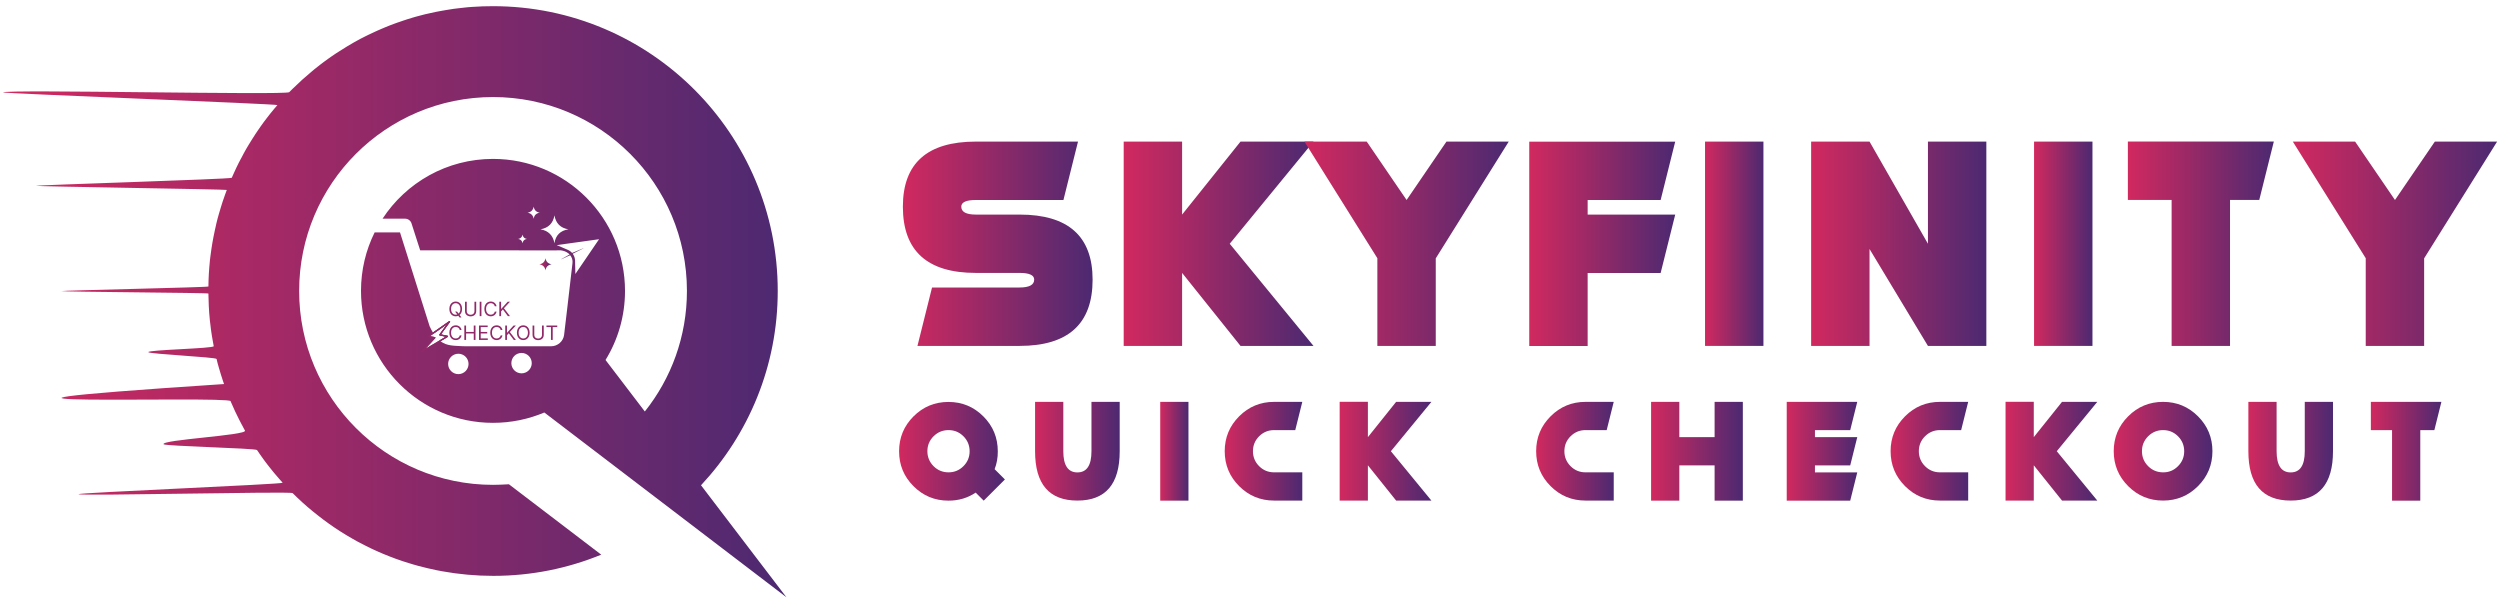 <svg width="348" height="84" viewBox="0 0 348 84" fill="none" xmlns="http://www.w3.org/2000/svg">
<path d="M135.84 37.99C129.07 37.99 125.68 34.92 125.68 28.77C125.68 22.73 129.07 19.71 135.84 19.71H150.06L148.03 27.84H135.84C134.49 27.84 133.81 28.15 133.81 28.77C133.81 29.5 134.49 29.87 135.84 29.87H141.93C148.7 29.87 152.09 32.89 152.09 38.93C152.09 45.08 148.7 48.15 141.93 48.15H127.71L129.74 40.02H141.93C143.28 40.02 143.96 39.65 143.96 38.92C143.96 38.3 143.28 37.99 141.93 37.99H135.84Z" fill="url(#paint0_linear_349_581)"/>
<path d="M164.548 29.87L172.678 19.71H182.838L171.178 33.93L182.838 48.15H172.678L164.548 37.99V48.15H156.418V19.71H164.548V29.87Z" fill="url(#paint1_linear_349_581)"/>
<path d="M191.738 35.96L181.578 19.71H190.248L195.798 27.84L201.348 19.71H210.018L199.858 35.96V48.15H191.728V35.96H191.738Z" fill="url(#paint2_linear_349_581)"/>
<path d="M233.191 19.71L231.161 27.84H221.001V29.87H233.191L231.161 38H221.001V48.16H212.871V19.72H233.191V19.71Z" fill="url(#paint3_linear_349_581)"/>
<path d="M245.47 19.71V48.15H237.34V19.71H245.47Z" fill="url(#paint4_linear_349_581)"/>
<path d="M268.369 48.15L260.239 34.66V48.15H252.109V19.71H260.239L268.369 33.93V19.71H276.499V48.15H268.369Z" fill="url(#paint5_linear_349_581)"/>
<path d="M291.271 19.71V48.15H283.141V19.71H291.271Z" fill="url(#paint6_linear_349_581)"/>
<path d="M310.419 27.83V48.15H302.289V27.83H296.199V19.7H316.519L314.489 27.83H310.419Z" fill="url(#paint7_linear_349_581)"/>
<path d="M329.32 35.96L319.16 19.71H327.83L333.38 27.84L338.93 19.71H347.6L337.44 35.96V48.15H329.31V35.96H329.32Z" fill="url(#paint8_linear_349_581)"/>
<path d="M138.452 65.31L139.882 66.74L136.932 69.69L135.812 68.57C134.702 69.32 133.442 69.69 132.022 69.69C130.122 69.69 128.502 69.02 127.162 67.68C125.822 66.34 125.152 64.72 125.152 62.82C125.152 60.92 125.822 59.3 127.162 57.96C128.502 56.62 130.122 55.95 132.022 55.95C133.922 55.95 135.542 56.62 136.882 57.96C138.222 59.3 138.892 60.92 138.892 62.82C138.902 63.71 138.752 64.54 138.452 65.31ZM134.112 64.89C134.692 64.31 134.972 63.62 134.972 62.81C134.972 62 134.682 61.3 134.112 60.73C133.532 60.15 132.842 59.87 132.032 59.87C131.222 59.87 130.522 60.16 129.952 60.73C129.372 61.31 129.092 62 129.092 62.81C129.092 63.62 129.382 64.32 129.952 64.89C130.532 65.47 131.222 65.75 132.032 65.75C132.842 65.75 133.532 65.47 134.112 64.89Z" fill="url(#paint9_linear_349_581)"/>
<path d="M144.082 62.81V55.94H148.012V62.81C148.012 64.77 148.662 65.76 149.972 65.76C151.282 65.76 151.932 64.78 151.932 62.81V55.94H155.862V62.81C155.862 67.39 153.902 69.68 149.972 69.68C146.042 69.68 144.082 67.39 144.082 62.81Z" fill="url(#paint10_linear_349_581)"/>
<path d="M165.434 55.94V69.69H161.504V55.94H165.434Z" fill="url(#paint11_linear_349_581)"/>
<path d="M181.28 55.94L180.3 59.87H177.35C176.54 59.87 175.84 60.16 175.27 60.73C174.69 61.31 174.41 62 174.41 62.81C174.41 63.62 174.7 64.32 175.27 64.89C175.85 65.47 176.54 65.75 177.35 65.75H181.28V69.68H177.35C175.45 69.68 173.83 69.01 172.49 67.67C171.15 66.33 170.48 64.71 170.48 62.81C170.48 60.91 171.15 59.29 172.49 57.95C173.83 56.61 175.45 55.94 177.35 55.94H181.28Z" fill="url(#paint12_linear_349_581)"/>
<path d="M190.41 60.85L194.34 55.94H199.25L193.61 62.81L199.25 69.68H194.34L190.41 64.77V69.68H186.48V55.93H190.41V60.85Z" fill="url(#paint13_linear_349_581)"/>
<path d="M224.632 55.94L223.652 59.87H220.702C219.892 59.87 219.192 60.16 218.622 60.73C218.042 61.31 217.762 62 217.762 62.81C217.762 63.62 218.052 64.32 218.622 64.89C219.202 65.47 219.892 65.75 220.702 65.75H224.632V69.68H220.702C218.802 69.68 217.182 69.01 215.842 67.67C214.502 66.33 213.832 64.71 213.832 62.81C213.832 60.91 214.502 59.29 215.842 57.95C217.182 56.61 218.802 55.94 220.702 55.94H224.632Z" fill="url(#paint14_linear_349_581)"/>
<path d="M229.832 55.94H233.762V60.85H238.672V55.94H242.602V69.69H238.672V64.78H233.762V69.69H229.832V55.94Z" fill="url(#paint15_linear_349_581)"/>
<path d="M258.531 55.94L257.551 59.87H252.641V60.85H258.531L257.551 64.78H252.641V65.76H258.531L257.551 69.69H248.711V55.94H258.531Z" fill="url(#paint16_linear_349_581)"/>
<path d="M273.972 55.94L272.992 59.87H270.042C269.232 59.87 268.532 60.16 267.962 60.73C267.382 61.31 267.102 62 267.102 62.81C267.102 63.62 267.392 64.32 267.962 64.89C268.542 65.47 269.232 65.75 270.042 65.75H273.972V69.68H270.042C268.142 69.68 266.522 69.01 265.182 67.67C263.842 66.33 263.172 64.71 263.172 62.81C263.172 60.91 263.842 59.29 265.182 57.95C266.522 56.61 268.142 55.94 270.042 55.94H273.972Z" fill="url(#paint17_linear_349_581)"/>
<path d="M283.102 60.85L287.032 55.94H291.942L286.302 62.81L291.942 69.68H287.032L283.102 64.77V69.68H279.172V55.93H283.102V60.85Z" fill="url(#paint18_linear_349_581)"/>
<path d="M301.1 69.68C299.2 69.68 297.58 69.01 296.24 67.67C294.9 66.33 294.23 64.71 294.23 62.81C294.23 60.91 294.9 59.29 296.24 57.95C297.58 56.61 299.2 55.94 301.1 55.94C303 55.94 304.62 56.61 305.96 57.95C307.3 59.29 307.97 60.91 307.97 62.81C307.97 64.71 307.3 66.33 305.96 67.67C304.62 69.01 303 69.68 301.1 69.68ZM303.18 64.89C303.76 64.31 304.04 63.62 304.04 62.81C304.04 62 303.75 61.3 303.18 60.73C302.6 60.15 301.91 59.87 301.1 59.87C300.29 59.87 299.59 60.16 299.02 60.73C298.44 61.31 298.16 62 298.16 62.81C298.16 63.62 298.45 64.32 299.02 64.89C299.6 65.47 300.29 65.75 301.1 65.75C301.91 65.76 302.61 65.47 303.18 64.89Z" fill="url(#paint19_linear_349_581)"/>
<path d="M312.973 62.81V55.94H316.903V62.81C316.903 64.77 317.553 65.76 318.863 65.76C320.173 65.76 320.823 64.78 320.823 62.81V55.94H324.753V62.81C324.753 67.39 322.793 69.68 318.863 69.68C314.933 69.68 312.973 67.39 312.973 62.81Z" fill="url(#paint20_linear_349_581)"/>
<path d="M336.903 59.87V69.69H332.973V59.87H330.023V55.94H339.843L338.863 59.87H336.903Z" fill="url(#paint21_linear_349_581)"/>
<path d="M63.358 43.379H63.624L63.847 43.673L63.906 43.751L64.239 44.194H63.972L63.753 43.9L63.698 43.826L63.358 43.379ZM64.321 43.004C64.321 43.215 64.283 43.398 64.206 43.552C64.13 43.706 64.025 43.824 63.892 43.908C63.759 43.992 63.607 44.033 63.436 44.033C63.265 44.033 63.113 43.992 62.98 43.908C62.847 43.824 62.742 43.706 62.666 43.552C62.589 43.398 62.551 43.215 62.551 43.004C62.551 42.792 62.589 42.609 62.666 42.455C62.742 42.301 62.847 42.183 62.98 42.099C63.113 42.016 63.265 41.974 63.436 41.974C63.607 41.974 63.759 42.016 63.892 42.099C64.025 42.183 64.13 42.301 64.206 42.455C64.283 42.609 64.321 42.792 64.321 43.004ZM64.086 43.004C64.086 42.83 64.057 42.684 63.999 42.564C63.941 42.445 63.864 42.354 63.765 42.293C63.667 42.232 63.557 42.201 63.436 42.201C63.315 42.201 63.205 42.232 63.106 42.293C63.008 42.354 62.93 42.445 62.872 42.564C62.815 42.684 62.786 42.83 62.786 43.004C62.786 43.177 62.815 43.324 62.872 43.443C62.93 43.562 63.008 43.653 63.106 43.714C63.205 43.776 63.315 43.806 63.436 43.806C63.557 43.806 63.667 43.776 63.765 43.714C63.864 43.653 63.941 43.562 63.999 43.443C64.057 43.324 64.086 43.177 64.086 43.004ZM66.045 42.001H66.287V43.328C66.287 43.465 66.255 43.588 66.191 43.696C66.126 43.803 66.036 43.887 65.919 43.949C65.802 44.01 65.665 44.041 65.508 44.041C65.351 44.041 65.214 44.01 65.097 43.949C64.98 43.887 64.89 43.803 64.825 43.696C64.761 43.588 64.729 43.465 64.729 43.328V42.001H64.972V43.309C64.972 43.407 64.993 43.494 65.036 43.57C65.079 43.646 65.141 43.706 65.22 43.749C65.301 43.792 65.397 43.814 65.508 43.814C65.62 43.814 65.716 43.792 65.796 43.749C65.876 43.706 65.938 43.646 65.98 43.57C66.023 43.494 66.045 43.407 66.045 43.309V42.001ZM67.015 42.001V44.006H66.772V42.001H67.015ZM69.115 42.628H68.872C68.858 42.558 68.832 42.496 68.797 42.444C68.761 42.391 68.718 42.346 68.667 42.31C68.617 42.274 68.561 42.247 68.5 42.228C68.439 42.21 68.375 42.201 68.308 42.201C68.187 42.201 68.077 42.232 67.978 42.293C67.88 42.354 67.802 42.445 67.744 42.564C67.687 42.684 67.658 42.83 67.658 43.004C67.658 43.177 67.687 43.324 67.744 43.443C67.802 43.562 67.88 43.653 67.978 43.714C68.077 43.776 68.187 43.806 68.308 43.806C68.375 43.806 68.439 43.797 68.5 43.779C68.561 43.761 68.617 43.733 68.667 43.697C68.718 43.661 68.761 43.616 68.797 43.563C68.832 43.51 68.858 43.449 68.872 43.379H69.115C69.097 43.482 69.063 43.574 69.015 43.654C68.967 43.735 68.907 43.804 68.835 43.861C68.763 43.917 68.682 43.96 68.593 43.989C68.504 44.019 68.409 44.033 68.308 44.033C68.137 44.033 67.985 43.992 67.852 43.908C67.719 43.824 67.614 43.706 67.538 43.552C67.462 43.398 67.423 43.215 67.423 43.004C67.423 42.792 67.462 42.609 67.538 42.455C67.614 42.301 67.719 42.183 67.852 42.099C67.985 42.016 68.137 41.974 68.308 41.974C68.409 41.974 68.504 41.989 68.593 42.018C68.682 42.047 68.763 42.09 68.835 42.147C68.907 42.203 68.967 42.272 69.015 42.353C69.063 42.433 69.097 42.525 69.115 42.628ZM69.507 44.006V42.001H69.75V42.996H69.773L70.674 42.001H70.991L70.149 42.906L70.991 44.006H70.697L70 43.074L69.75 43.356V44.006H69.507Z" fill="#902968"/>
<path d="M64.243 45.938H64C63.986 45.868 63.96 45.807 63.925 45.754C63.889 45.701 63.846 45.657 63.795 45.621C63.745 45.584 63.689 45.557 63.628 45.538C63.566 45.52 63.503 45.511 63.436 45.511C63.315 45.511 63.205 45.542 63.106 45.603C63.008 45.664 62.93 45.755 62.872 45.874C62.815 45.993 62.786 46.14 62.786 46.314C62.786 46.487 62.815 46.634 62.872 46.753C62.93 46.873 63.008 46.963 63.106 47.024C63.205 47.086 63.315 47.116 63.436 47.116C63.503 47.116 63.566 47.107 63.628 47.089C63.689 47.071 63.745 47.044 63.795 47.008C63.846 46.971 63.889 46.926 63.925 46.873C63.96 46.82 63.986 46.759 64 46.69H64.243C64.224 46.792 64.191 46.884 64.143 46.965C64.094 47.045 64.034 47.114 63.963 47.171C63.891 47.227 63.81 47.27 63.721 47.299C63.632 47.329 63.537 47.343 63.436 47.343C63.265 47.343 63.113 47.302 62.98 47.218C62.847 47.135 62.742 47.016 62.666 46.862C62.589 46.708 62.551 46.525 62.551 46.314C62.551 46.102 62.589 45.919 62.666 45.765C62.742 45.611 62.847 45.493 62.98 45.409C63.113 45.326 63.265 45.284 63.436 45.284C63.537 45.284 63.632 45.298 63.721 45.328C63.81 45.357 63.891 45.4 63.963 45.457C64.034 45.513 64.094 45.582 64.143 45.663C64.191 45.743 64.224 45.835 64.243 45.938ZM64.635 47.316V45.311H64.878V46.204H65.947V45.311H66.189V47.316H65.947V46.419H64.878V47.316H64.635ZM66.675 47.316V45.311H67.885V45.527H66.918V46.204H67.822V46.419H66.918V47.101H67.901V47.316H66.675ZM69.936 45.938H69.693C69.679 45.868 69.653 45.807 69.618 45.754C69.582 45.701 69.539 45.657 69.488 45.621C69.438 45.584 69.382 45.557 69.321 45.538C69.26 45.52 69.196 45.511 69.129 45.511C69.008 45.511 68.898 45.542 68.799 45.603C68.701 45.664 68.623 45.755 68.565 45.874C68.508 45.993 68.479 46.14 68.479 46.314C68.479 46.487 68.508 46.634 68.565 46.753C68.623 46.873 68.701 46.963 68.799 47.024C68.898 47.086 69.008 47.116 69.129 47.116C69.196 47.116 69.26 47.107 69.321 47.089C69.382 47.071 69.438 47.044 69.488 47.008C69.539 46.971 69.582 46.926 69.618 46.873C69.653 46.82 69.679 46.759 69.693 46.69H69.936C69.918 46.792 69.884 46.884 69.836 46.965C69.788 47.045 69.728 47.114 69.656 47.171C69.584 47.227 69.503 47.27 69.414 47.299C69.325 47.329 69.23 47.343 69.129 47.343C68.958 47.343 68.806 47.302 68.673 47.218C68.54 47.135 68.435 47.016 68.359 46.862C68.282 46.708 68.244 46.525 68.244 46.314C68.244 46.102 68.282 45.919 68.359 45.765C68.435 45.611 68.54 45.493 68.673 45.409C68.806 45.326 68.958 45.284 69.129 45.284C69.23 45.284 69.325 45.298 69.414 45.328C69.503 45.357 69.584 45.4 69.656 45.457C69.728 45.513 69.788 45.582 69.836 45.663C69.884 45.743 69.918 45.835 69.936 45.938ZM70.328 47.316V45.311H70.571V46.306H70.594L71.495 45.311H71.812L70.97 46.216L71.812 47.316H71.518L70.821 46.384L70.571 46.666V47.316H70.328ZM73.723 46.314C73.723 46.525 73.685 46.708 73.609 46.862C73.532 47.016 73.428 47.135 73.295 47.218C73.162 47.302 73.009 47.343 72.838 47.343C72.668 47.343 72.516 47.302 72.382 47.218C72.249 47.135 72.144 47.016 72.068 46.862C71.992 46.708 71.954 46.525 71.954 46.314C71.954 46.102 71.992 45.919 72.068 45.765C72.144 45.611 72.249 45.493 72.382 45.409C72.516 45.326 72.668 45.284 72.838 45.284C73.009 45.284 73.162 45.326 73.295 45.409C73.428 45.493 73.532 45.611 73.609 45.765C73.685 45.919 73.723 46.102 73.723 46.314ZM73.488 46.314C73.488 46.14 73.459 45.993 73.401 45.874C73.344 45.755 73.266 45.664 73.167 45.603C73.07 45.542 72.96 45.511 72.838 45.511C72.717 45.511 72.607 45.542 72.509 45.603C72.411 45.664 72.333 45.755 72.275 45.874C72.217 45.993 72.189 46.14 72.189 46.314C72.189 46.487 72.217 46.634 72.275 46.753C72.333 46.873 72.411 46.963 72.509 47.024C72.607 47.086 72.717 47.116 72.838 47.116C72.96 47.116 73.07 47.086 73.167 47.024C73.266 46.963 73.344 46.873 73.401 46.753C73.459 46.634 73.488 46.487 73.488 46.314ZM75.447 45.311H75.69V46.639C75.69 46.776 75.657 46.898 75.593 47.006C75.529 47.113 75.439 47.197 75.322 47.259C75.205 47.321 75.068 47.351 74.911 47.351C74.753 47.351 74.616 47.321 74.5 47.259C74.383 47.197 74.292 47.113 74.227 47.006C74.163 46.898 74.132 46.776 74.132 46.639V45.311H74.374V46.619C74.374 46.717 74.396 46.804 74.439 46.88C74.482 46.956 74.543 47.016 74.623 47.059C74.703 47.102 74.799 47.124 74.911 47.124C75.022 47.124 75.118 47.102 75.198 47.059C75.279 47.016 75.34 46.956 75.382 46.88C75.425 46.804 75.447 46.717 75.447 46.619V45.311ZM76.065 45.527V45.311H77.569V45.527H76.938V47.316H76.695V45.527H76.065Z" fill="#902968"/>
<path d="M75.082 36.79C75.572 36.71 75.852 36.42 75.932 35.94C76.012 36.42 76.292 36.71 76.782 36.79C76.292 36.87 76.002 37.15 75.932 37.64C75.852 37.16 75.572 36.88 75.082 36.79Z" fill="url(#paint22_linear_349_581)"/>
<path d="M68.63 67.49C53.721 67.49 41.641 55.4 41.641 40.5C41.641 25.59 53.721 13.51 68.63 13.51C83.54 13.51 95.621 25.59 95.621 40.5C95.621 46.84 93.43 52.68 89.76 57.28L84.29 50.11C86.01 47.32 87.001 44.02 87.001 40.5C87.001 30.35 78.77 22.12 68.63 22.12C62.191 22.12 56.531 25.43 53.251 30.44H56.38C56.831 30.44 57.211 30.75 57.31 31.18L58.49 34.85H72.27L72.32 34.86L78.081 34.85C78.46 34.9 78.841 35.04 79.121 35.27C79.18 35.32 79.32 35.41 79.281 35.43C76.591 36.89 79.341 35.5 79.371 35.53C79.611 35.83 79.74 36.2 79.691 36.62L78.941 43.08L78.52 46.63C78.41 47.52 77.621 48.2 76.721 48.2H64.831C64.68 48.21 64.52 48.2 64.361 48.19C63.221 48.12 62.23 48.18 61.31 47.5L62.331 46.89C62.361 46.87 62.38 46.83 62.37 46.8C62.361 46.76 62.34 46.73 62.3 46.73L61.38 46.55L62.641 44.83C62.66 44.8 62.66 44.75 62.63 44.72C62.6 44.69 62.55 44.68 62.52 44.71L60.261 46.29C60.111 46.04 59.961 45.75 59.81 45.43L55.681 32.35H52.151C50.931 34.8 50.251 37.57 50.251 40.49C50.251 50.63 58.48 58.86 68.621 58.86C71.15 58.86 73.57 58.35 75.77 57.42L109.471 83.14L97.581 67.55C104.201 60.47 108.261 50.96 108.261 40.5C108.261 18.6 90.51 0.86 68.621 0.86C67.65 0.86 66.701 0.89 65.751 0.96C65.561 0.98 65.371 0.99 65.191 1C65.001 1.02 64.811 1.03 64.621 1.06C64.32 1.09 64.031 1.12 63.74 1.16C63.541 1.18 63.35 1.2 63.16 1.23C62.791 1.28 62.431 1.34 62.071 1.4C61.941 1.42 61.81 1.44 61.691 1.47C61.66 1.47 61.63 1.48 61.611 1.48C61.281 1.54 60.961 1.6 60.641 1.66C60.151 1.76 59.67 1.87 59.2 1.98C58.99 2.03 58.791 2.09 58.581 2.14C58.37 2.2 58.16 2.25 57.941 2.31C57.73 2.37 57.52 2.43 57.31 2.49L57.3 2.5C57.09 2.56 56.88 2.62 56.67 2.69C56.461 2.76 56.251 2.83 56.041 2.9C55.85 2.97 55.651 3.03 55.461 3.1C55.441 3.11 55.431 3.11 55.42 3.11C55.211 3.18 55.011 3.26 54.81 3.33C54.571 3.42 54.331 3.51 54.1 3.6C53.931 3.67 53.761 3.73 53.59 3.81C53.391 3.89 53.191 3.97 53.001 4.06C52.891 4.11 52.781 4.15 52.681 4.2C52.56 4.26 52.45 4.31 52.321 4.36C52.291 4.38 52.251 4.39 52.211 4.41C51.88 4.56 51.541 4.72 51.211 4.88C51.05 4.96 50.891 5.04 50.73 5.12C50.541 5.21 50.35 5.31 50.16 5.41C50.02 5.48 49.88 5.56 49.74 5.64C49.59 5.71 49.461 5.79 49.321 5.87C49.001 6.05 48.681 6.24 48.361 6.43C47.99 6.65 47.62 6.88 47.261 7.12C47.081 7.23 46.891 7.35 46.711 7.47C46.501 7.62 46.291 7.75 46.081 7.9C45.931 8.01 45.791 8.11 45.641 8.21C45.461 8.33 45.291 8.46 45.12 8.59C44.95 8.72 44.77 8.85 44.6 8.98C44.331 9.19 44.05 9.4 43.791 9.62C43.67 9.71 43.541 9.82 43.431 9.92C42.49 10.7 41.581 11.52 40.711 12.38C40.56 12.52 40.431 12.66 40.291 12.8L40.261 12.83C39.84 13.27 0.811 12.41 0.411 12.86C0.271 13.01 38.751 14.47 38.611 14.63C38.461 14.8 38.31 14.98 38.16 15.16C37.99 15.37 37.821 15.57 37.651 15.78C37.501 15.98 37.34 16.16 37.191 16.37C37.041 16.57 36.891 16.77 36.74 16.96C36.59 17.17 36.441 17.37 36.3 17.57C36.151 17.77 36.02 17.98 35.88 18.18C35.751 18.36 35.62 18.55 35.501 18.74C35.48 18.77 35.471 18.79 35.461 18.81C35.34 18.99 35.211 19.18 35.1 19.37C34.941 19.62 34.781 19.88 34.63 20.13C34.531 20.3 34.431 20.46 34.331 20.63C34.3 20.68 34.27 20.74 34.24 20.79C34.13 20.97 34.031 21.16 33.931 21.34C33.92 21.36 33.91 21.38 33.901 21.4C33.791 21.61 33.67 21.82 33.571 22.03C33.56 22.03 33.56 22.04 33.56 22.04C33.45 22.25 33.34 22.45 33.24 22.65C33.011 23.11 32.781 23.58 32.571 24.06C32.461 24.29 32.361 24.52 32.261 24.75H32.251C31.901 24.95 5.061 25.75 5.011 25.87C5.011 25.96 31.57 26.35 31.57 26.44C31.491 26.66 31.41 26.87 31.331 27.09C31.3 27.17 31.27 27.26 31.241 27.35C31.151 27.6 31.061 27.85 30.98 28.1C30.91 28.31 30.851 28.52 30.78 28.74C30.68 29.07 30.581 29.4 30.48 29.74C30.421 29.95 30.36 30.16 30.3 30.38C30.28 30.45 30.261 30.53 30.241 30.61C30.191 30.81 30.14 31.02 30.09 31.22C30.081 31.27 30.07 31.32 30.061 31.37C30 31.6 29.951 31.82 29.91 32.04C29.901 32.07 29.89 32.1 29.89 32.14C29.831 32.41 29.77 32.68 29.721 32.95C29.66 33.24 29.61 33.53 29.561 33.82C29.511 34.09 29.471 34.37 29.43 34.65C29.39 34.92 29.351 35.19 29.32 35.46C29.32 35.48 29.311 35.49 29.311 35.5C29.28 35.72 29.25 35.94 29.23 36.16C29.221 36.26 29.21 36.36 29.201 36.45C29.201 36.46 29.201 36.46 29.201 36.46C29.18 36.72 29.151 36.98 29.131 37.24C29.11 37.53 29.09 37.82 29.07 38.12C29.05 38.4 29.041 38.69 29.03 38.98V38.99C29.02 39.29 29.011 39.58 29.011 39.88C29 40 8.531 40.43 8.531 40.52C8.531 40.63 29.011 40.75 29.011 40.86C29.011 40.99 29.02 41.11 29.02 41.23C29.03 41.67 29.041 42.12 29.061 42.55C29.07 42.72 29.081 42.89 29.09 43.06C29.101 43.23 29.11 43.39 29.12 43.56C29.131 43.68 29.14 43.79 29.151 43.9C29.171 44.12 29.191 44.35 29.21 44.57C29.23 44.73 29.25 44.89 29.27 45.06C29.291 45.21 29.3 45.34 29.32 45.48C29.34 45.6 29.351 45.71 29.36 45.83C29.39 46.02 29.421 46.2 29.441 46.39C29.46 46.54 29.491 46.69 29.511 46.84C29.53 46.99 29.561 47.14 29.59 47.29C29.64 47.59 29.691 47.89 29.75 48.19C29.75 48.52 20.57 48.69 20.64 49.02C20.701 49.28 30.081 49.71 30.151 49.97C30.191 50.15 30.241 50.33 30.28 50.52C30.32 50.7 30.37 50.88 30.43 51.06C30.53 51.42 30.64 51.79 30.75 52.14C30.811 52.35 30.881 52.55 30.951 52.76C30.96 52.78 30.96 52.8 30.971 52.83C31.041 53.01 31.151 53.35 31.18 53.44C31.191 53.45 31.191 53.45 31.191 53.46C-20.07 56.83 31.77 55.06 32.1 55.84C32.12 55.88 32.13 55.91 32.141 55.95C32.331 56.39 32.52 56.83 32.73 57.27C32.751 57.32 32.77 57.36 32.8 57.41C32.88 57.58 32.971 57.75 33.05 57.92C33.13 58.09 33.211 58.26 33.3 58.43C33.38 58.6 33.471 58.76 33.56 58.93C33.571 58.95 33.581 58.97 33.59 58.99C33.761 59.31 33.931 59.63 34.1 59.94C34.441 60.6 22.36 61.21 22.77 61.84C22.941 62.1 35.431 62.39 35.77 62.64C35.781 62.65 35.781 62.65 35.781 62.65C35.92 62.85 36.05 63.05 36.191 63.25C36.331 63.45 36.471 63.64 36.611 63.84C36.62 63.85 36.63 63.86 36.63 63.87C36.901 64.25 37.191 64.62 37.48 64.99C37.681 65.24 37.891 65.5 38.09 65.75C38.34 66.05 38.6 66.35 38.861 66.65C39.02 66.83 39.181 67.01 39.34 67.19V67.2C39.34 67.41 10.911 68.58 10.911 68.79C11.171 69.07 40.361 68.37 40.721 68.64C40.73 68.64 40.73 68.64 40.73 68.64C40.95 68.86 41.181 69.08 41.41 69.3C41.641 69.52 41.87 69.73 42.1 69.94C42.331 70.15 42.571 70.36 42.81 70.57C43.031 70.75 43.251 70.94 43.471 71.12C43.49 71.14 43.511 71.16 43.541 71.18C43.791 71.38 44.031 71.58 44.281 71.77C44.531 71.97 44.781 72.16 45.031 72.35C45.291 72.54 45.541 72.72 45.8 72.91C46.041 73.08 46.27 73.24 46.52 73.41C46.541 73.43 46.56 73.44 46.581 73.45C47.1 73.8 47.641 74.15 48.191 74.48C48.461 74.64 48.74 74.8 49.011 74.96C49.27 75.11 49.531 75.26 49.791 75.4C49.81 75.41 49.821 75.42 49.85 75.43C50.13 75.58 50.41 75.73 50.7 75.87C51.261 76.16 51.84 76.44 52.42 76.7C52.721 76.83 53.011 76.96 53.3 77.08C53.6 77.2 53.901 77.33 54.191 77.44C54.49 77.56 54.791 77.67 55.09 77.78C55.401 77.89 55.7 78 56.001 78.1C56.3 78.2 56.59 78.29 56.891 78.38C57.09 78.44 57.281 78.5 57.48 78.56C57.751 78.64 58.02 78.72 58.291 78.79C59.09 79 59.891 79.19 60.711 79.36C60.98 79.42 61.261 79.47 61.541 79.52C63.861 79.94 66.24 80.16 68.68 80.16C73.99 80.16 79.061 79.11 83.691 77.21L70.841 67.41C70.081 67.45 69.361 67.49 68.63 67.49ZM59.251 48.53L60.59 47.07C60.611 47.05 60.62 47.01 60.611 46.98C60.6 46.95 60.581 46.93 60.541 46.92L59.87 46.79L60.37 46.44L62.2 45.16L61.181 46.55C61.16 46.58 61.16 46.61 61.17 46.64C61.181 46.67 61.211 46.69 61.24 46.7L62.071 46.87L61.191 47.39L59.251 48.53ZM63.8 52.08C63.02 52.08 62.38 51.44 62.38 50.66C62.38 49.88 63.02 49.24 63.8 49.24C64.591 49.24 65.221 49.88 65.221 50.66C65.221 51.44 64.591 52.08 63.8 52.08ZM72.6 51.97C71.811 51.97 71.18 51.33 71.18 50.55C71.18 49.76 71.811 49.13 72.6 49.13C73.38 49.13 74.02 49.76 74.02 50.55C74.02 51.34 73.38 51.97 72.6 51.97ZM72.74 33.86C72.68 33.52 72.481 33.32 72.13 33.26C72.481 33.2 72.68 33 72.74 32.66C72.8 33.01 73.001 33.21 73.341 33.26C72.99 33.31 72.79 33.51 72.74 33.86ZM74.29 30.46C74.201 29.97 73.921 29.69 73.43 29.61C73.921 29.53 74.201 29.24 74.29 28.76C74.371 29.25 74.65 29.53 75.141 29.61C74.65 29.68 74.361 29.96 74.29 30.46ZM75.24 31.92C76.341 31.73 76.99 31.08 77.18 29.98C77.371 31.08 78.01 31.74 79.121 31.92C78.001 32.1 77.35 32.74 77.18 33.86C76.981 32.76 76.331 32.12 75.24 31.92ZM80.091 38.14L80.05 36.28C80.04 35.99 79.96 35.71 79.82 35.47C79.79 35.41 79.721 35.32 79.721 35.32C83.18 33.62 79.66 35.25 79.63 35.21C79.471 35.02 79.26 34.87 79.02 34.77L77.501 34.12L83.391 33.3L80.091 38.14Z" fill="url(#paint23_linear_349_581)"/>
<path d="M62.638 44.72C62.608 44.69 62.558 44.68 62.518 44.71L60.258 46.29C60.288 46.34 60.318 46.39 60.348 46.44L62.178 45.16L61.158 46.56C61.138 46.58 61.138 46.62 61.148 46.65C61.158 46.68 61.188 46.7 61.208 46.7L62.038 46.87L61.158 47.39C61.208 47.43 61.258 47.47 61.308 47.51L62.328 46.9C62.358 46.88 62.378 46.84 62.368 46.81C62.358 46.77 62.328 46.75 62.298 46.74L61.378 46.55L62.628 44.83C62.678 44.8 62.668 44.75 62.638 44.72Z" fill="#902968"/>
<path d="M62.64 44.72C62.61 44.69 62.56 44.68 62.52 44.71L60.26 46.29L59.59 46.76C59.56 46.78 59.55 46.82 59.55 46.85C59.56 46.89 59.59 46.91 59.62 46.92L60.34 47.07L58.7 48.85C58.67 48.88 58.67 48.93 58.69 48.97C58.7 48.99 58.72 49 58.74 49C58.76 49.01 58.79 49 58.8 48.99L61.3 47.51L62.32 46.9C62.35 46.88 62.37 46.84 62.36 46.81C62.35 46.77 62.32 46.75 62.29 46.74L61.37 46.55L62.62 44.83C62.68 44.8 62.67 44.75 62.64 44.72ZM61.17 46.56C61.15 46.58 61.15 46.62 61.16 46.65C61.17 46.68 61.2 46.7 61.22 46.7L62.05 46.87L61.17 47.39L59.25 48.53L60.59 47.07C60.61 47.05 60.62 47.01 60.61 46.98C60.6 46.95 60.57 46.93 60.54 46.92L59.87 46.78L60.36 46.44L62.19 45.16L61.17 46.56Z" fill="#902968"/>
<defs>
<linearGradient id="paint0_linear_349_581" x1="125.679" y1="33.929" x2="152.089" y2="33.929" gradientUnits="userSpaceOnUse">
<stop stop-color="#D1295F"/>
<stop offset="1" stop-color="#4C2971"/>
</linearGradient>
<linearGradient id="paint1_linear_349_581" x1="156.422" y1="33.929" x2="182.832" y2="33.929" gradientUnits="userSpaceOnUse">
<stop stop-color="#D1295F"/>
<stop offset="1" stop-color="#4C2971"/>
</linearGradient>
<linearGradient id="paint2_linear_349_581" x1="181.58" y1="33.929" x2="210.021" y2="33.929" gradientUnits="userSpaceOnUse">
<stop stop-color="#D1295F"/>
<stop offset="1" stop-color="#4C2971"/>
</linearGradient>
<linearGradient id="paint3_linear_349_581" x1="212.875" y1="33.929" x2="233.191" y2="33.929" gradientUnits="userSpaceOnUse">
<stop stop-color="#D1295F"/>
<stop offset="1" stop-color="#4C2971"/>
</linearGradient>
<linearGradient id="paint4_linear_349_581" x1="237.341" y1="33.929" x2="245.467" y2="33.929" gradientUnits="userSpaceOnUse">
<stop stop-color="#D1295F"/>
<stop offset="1" stop-color="#4C2971"/>
</linearGradient>
<linearGradient id="paint5_linear_349_581" x1="252.117" y1="33.929" x2="276.495" y2="33.929" gradientUnits="userSpaceOnUse">
<stop stop-color="#D1295F"/>
<stop offset="1" stop-color="#4C2971"/>
</linearGradient>
<linearGradient id="paint6_linear_349_581" x1="283.147" y1="33.929" x2="291.273" y2="33.929" gradientUnits="userSpaceOnUse">
<stop stop-color="#D1295F"/>
<stop offset="1" stop-color="#4C2971"/>
</linearGradient>
<linearGradient id="paint7_linear_349_581" x1="296.196" y1="33.929" x2="316.511" y2="33.929" gradientUnits="userSpaceOnUse">
<stop stop-color="#D1295F"/>
<stop offset="1" stop-color="#4C2971"/>
</linearGradient>
<linearGradient id="paint8_linear_349_581" x1="319.16" y1="33.929" x2="347.602" y2="33.929" gradientUnits="userSpaceOnUse">
<stop stop-color="#D1295F"/>
<stop offset="1" stop-color="#4C2971"/>
</linearGradient>
<linearGradient id="paint9_linear_349_581" x1="125.157" y1="62.811" x2="139.886" y2="62.811" gradientUnits="userSpaceOnUse">
<stop stop-color="#D1295F"/>
<stop offset="1" stop-color="#4C2971"/>
</linearGradient>
<linearGradient id="paint10_linear_349_581" x1="144.081" y1="62.811" x2="155.864" y2="62.811" gradientUnits="userSpaceOnUse">
<stop stop-color="#D1295F"/>
<stop offset="1" stop-color="#4C2971"/>
</linearGradient>
<linearGradient id="paint11_linear_349_581" x1="161.504" y1="62.811" x2="165.432" y2="62.811" gradientUnits="userSpaceOnUse">
<stop stop-color="#D1295F"/>
<stop offset="1" stop-color="#4C2971"/>
</linearGradient>
<linearGradient id="paint12_linear_349_581" x1="170.478" y1="62.811" x2="181.279" y2="62.811" gradientUnits="userSpaceOnUse">
<stop stop-color="#D1295F"/>
<stop offset="1" stop-color="#4C2971"/>
</linearGradient>
<linearGradient id="paint13_linear_349_581" x1="186.486" y1="62.811" x2="199.251" y2="62.811" gradientUnits="userSpaceOnUse">
<stop stop-color="#D1295F"/>
<stop offset="1" stop-color="#4C2971"/>
</linearGradient>
<linearGradient id="paint14_linear_349_581" x1="213.829" y1="62.811" x2="224.63" y2="62.811" gradientUnits="userSpaceOnUse">
<stop stop-color="#D1295F"/>
<stop offset="1" stop-color="#4C2971"/>
</linearGradient>
<linearGradient id="paint15_linear_349_581" x1="229.837" y1="62.811" x2="242.601" y2="62.811" gradientUnits="userSpaceOnUse">
<stop stop-color="#D1295F"/>
<stop offset="1" stop-color="#4C2971"/>
</linearGradient>
<linearGradient id="paint16_linear_349_581" x1="248.71" y1="62.811" x2="258.529" y2="62.811" gradientUnits="userSpaceOnUse">
<stop stop-color="#D1295F"/>
<stop offset="1" stop-color="#4C2971"/>
</linearGradient>
<linearGradient id="paint17_linear_349_581" x1="263.167" y1="62.811" x2="273.968" y2="62.811" gradientUnits="userSpaceOnUse">
<stop stop-color="#D1295F"/>
<stop offset="1" stop-color="#4C2971"/>
</linearGradient>
<linearGradient id="paint18_linear_349_581" x1="279.175" y1="62.811" x2="291.941" y2="62.811" gradientUnits="userSpaceOnUse">
<stop stop-color="#D1295F"/>
<stop offset="1" stop-color="#4C2971"/>
</linearGradient>
<linearGradient id="paint19_linear_349_581" x1="294.23" y1="62.811" x2="307.976" y2="62.811" gradientUnits="userSpaceOnUse">
<stop stop-color="#D1295F"/>
<stop offset="1" stop-color="#4C2971"/>
</linearGradient>
<linearGradient id="paint20_linear_349_581" x1="312.969" y1="62.811" x2="324.752" y2="62.811" gradientUnits="userSpaceOnUse">
<stop stop-color="#D1295F"/>
<stop offset="1" stop-color="#4C2971"/>
</linearGradient>
<linearGradient id="paint21_linear_349_581" x1="330.028" y1="62.811" x2="339.847" y2="62.811" gradientUnits="userSpaceOnUse">
<stop stop-color="#D1295F"/>
<stop offset="1" stop-color="#4C2971"/>
</linearGradient>
<linearGradient id="paint22_linear_349_581" x1="75.085" y1="36.793" x2="76.794" y2="36.793" gradientUnits="userSpaceOnUse">
<stop stop-color="#D1295F"/>
<stop offset="1" stop-color="#4C2971"/>
</linearGradient>
<linearGradient id="paint23_linear_349_581" x1="0.399" y1="42" x2="109.483" y2="42" gradientUnits="userSpaceOnUse">
<stop stop-color="#D1295F"/>
<stop offset="1" stop-color="#4C2971"/>
</linearGradient>
</defs>
</svg>
